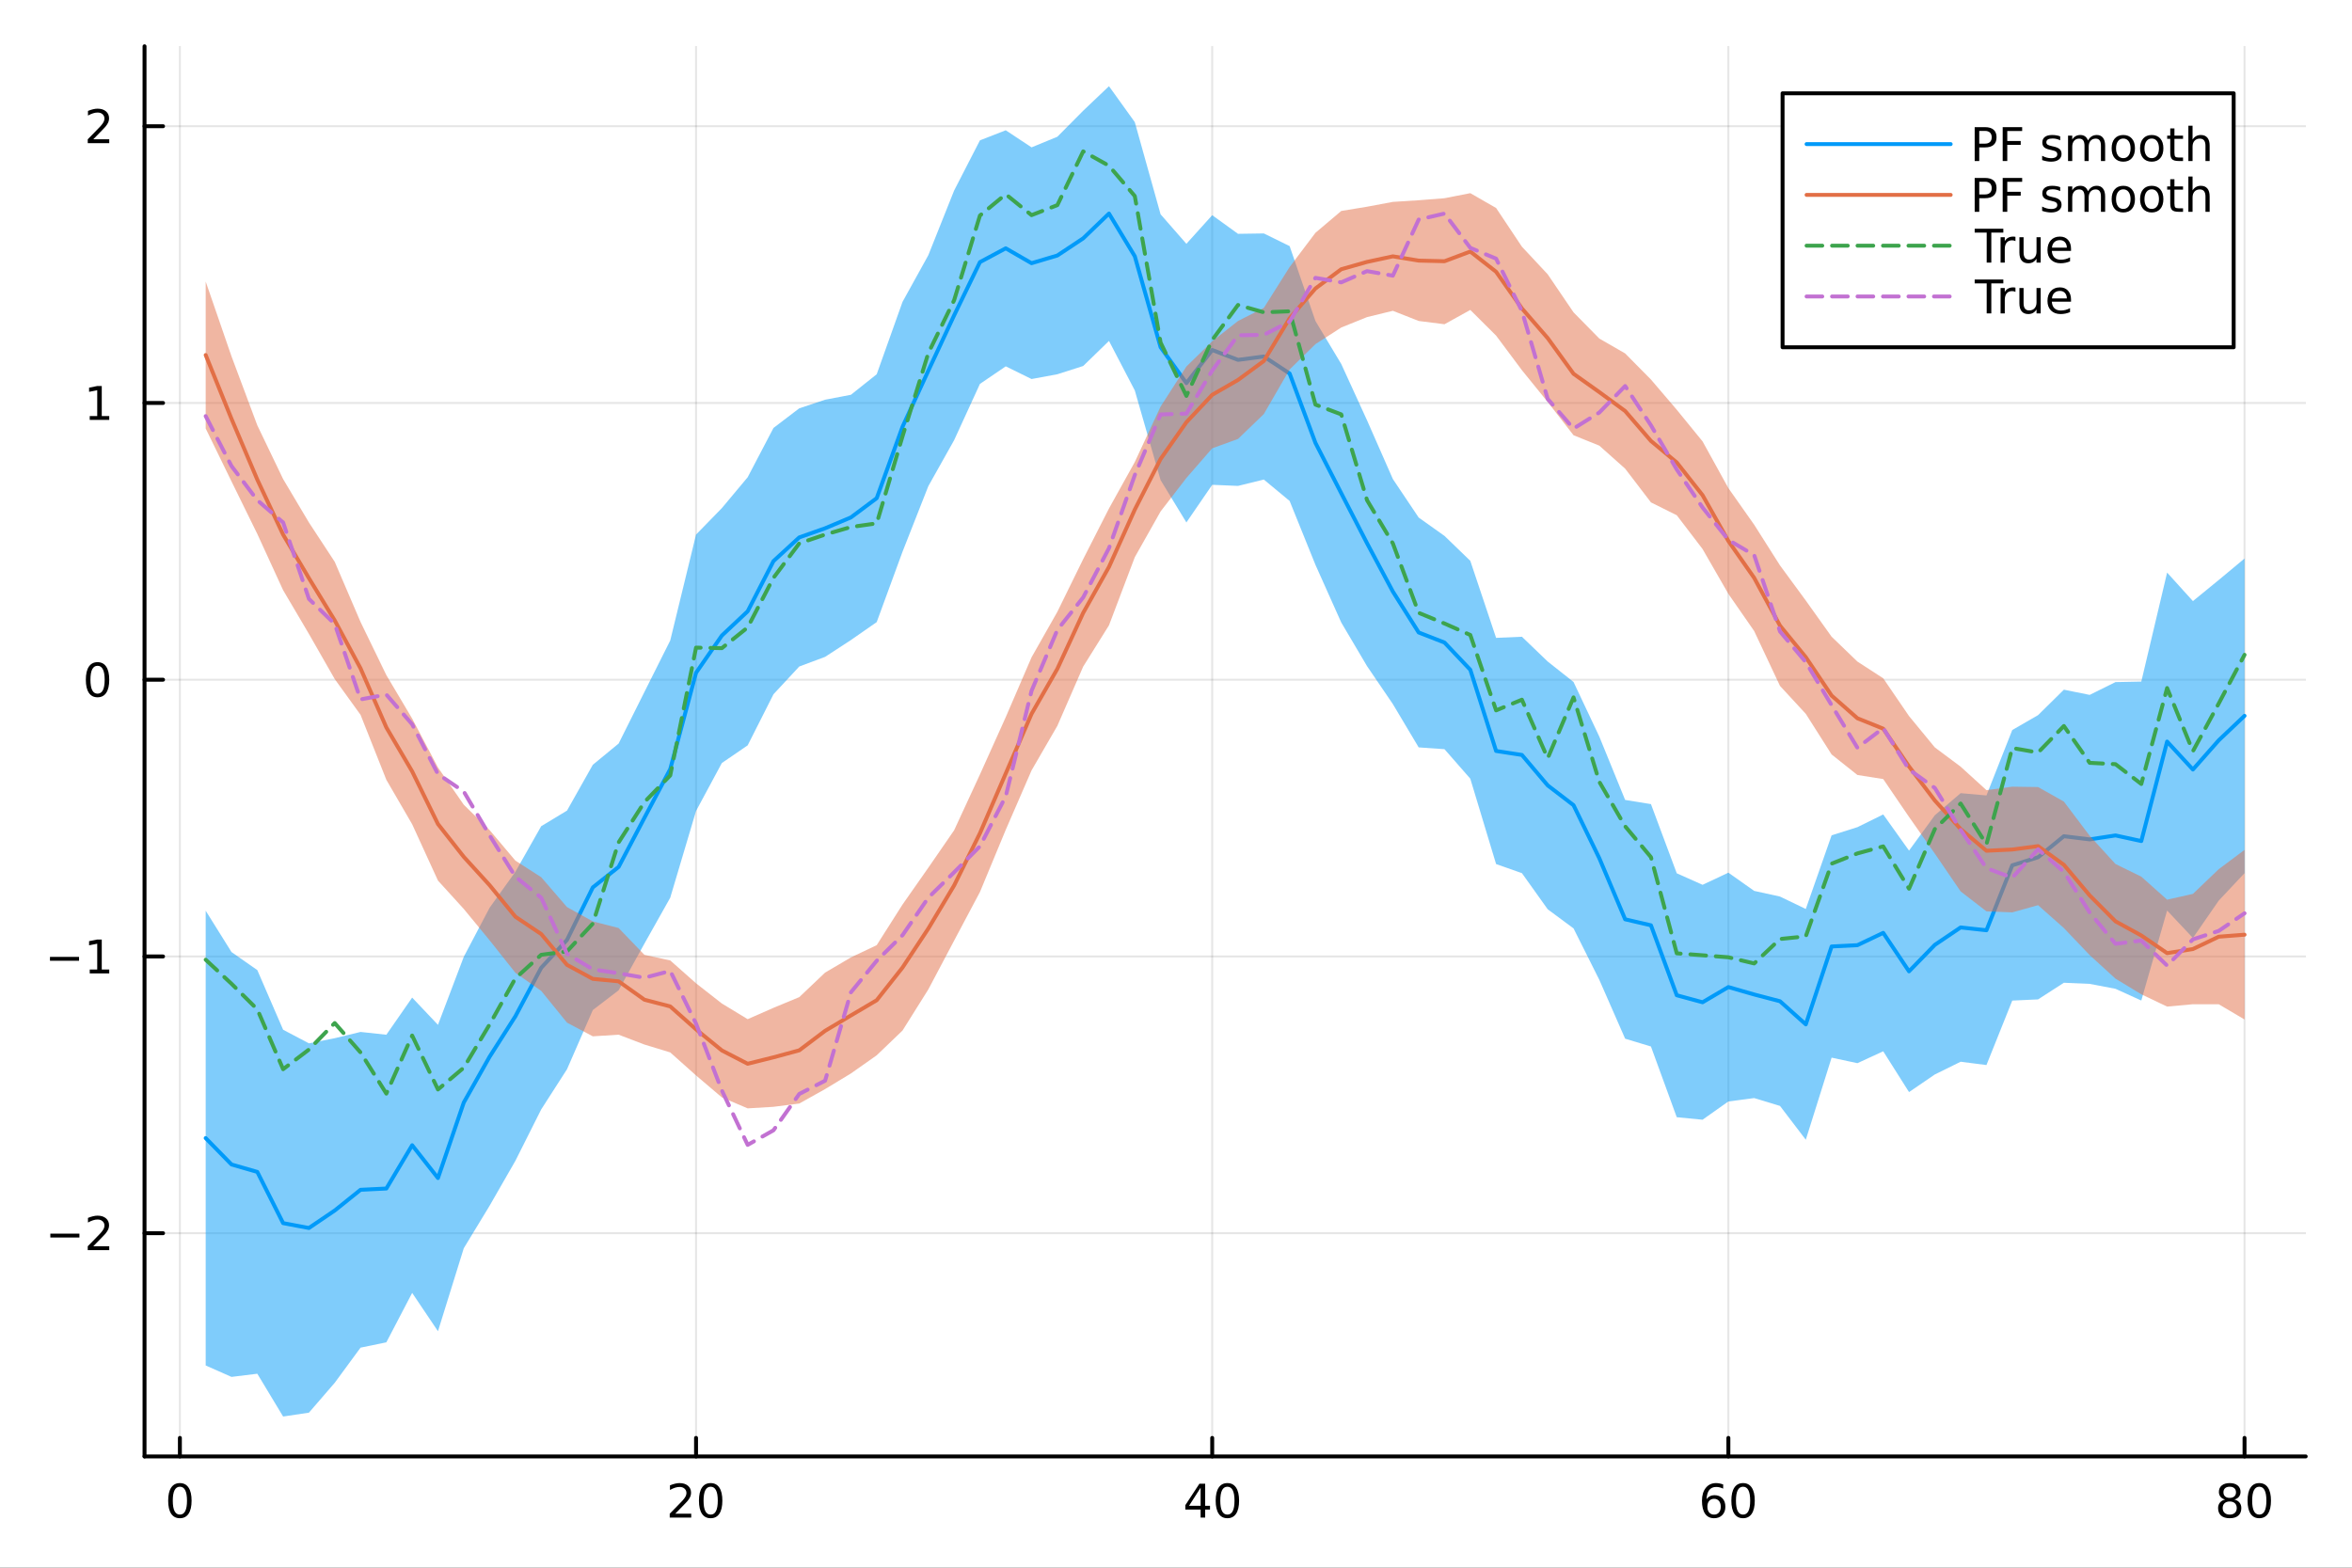 <?xml version="1.0" encoding="utf-8"?>
<svg xmlns="http://www.w3.org/2000/svg" xmlns:xlink="http://www.w3.org/1999/xlink" width="600" height="400" viewBox="0 0 2400 1600">
<rect x="0" y="0" width="2400" height="1600" fill="#333333" stroke="none"/>
<defs>
  <clipPath id="clip990">
    <rect x="0" y="0" width="2400" height="1600"/>
  </clipPath>
</defs>
<path clip-path="url(#clip990)" d="M0 1600 L2400 1600 L2400 0 L0 0  Z" fill="#ffffff" fill-rule="evenodd" fill-opacity="1"/>
<defs>
  <clipPath id="clip991">
    <rect x="480" y="0" width="1681" height="1600"/>
  </clipPath>
</defs>
<path clip-path="url(#clip990)" d="M147.478 1486.45 L2352.76 1486.45 L2352.76 47.244 L147.478 47.244  Z" fill="#ffffff" fill-rule="evenodd" fill-opacity="1"/>
<defs>
  <clipPath id="clip992">
    <rect x="147" y="47" width="2206" height="1440"/>
  </clipPath>
</defs>
<polyline clip-path="url(#clip992)" style="stroke:#000000; stroke-linecap:round; stroke-linejoin:round; stroke-width:2; stroke-opacity:0.1; fill:none" points="183.557,1486.45 183.557,47.244 "/>
<polyline clip-path="url(#clip992)" style="stroke:#000000; stroke-linecap:round; stroke-linejoin:round; stroke-width:2; stroke-opacity:0.1; fill:none" points="710.253,1486.45 710.253,47.244 "/>
<polyline clip-path="url(#clip992)" style="stroke:#000000; stroke-linecap:round; stroke-linejoin:round; stroke-width:2; stroke-opacity:0.1; fill:none" points="1236.95,1486.45 1236.95,47.244 "/>
<polyline clip-path="url(#clip992)" style="stroke:#000000; stroke-linecap:round; stroke-linejoin:round; stroke-width:2; stroke-opacity:0.1; fill:none" points="1763.65,1486.45 1763.65,47.244 "/>
<polyline clip-path="url(#clip992)" style="stroke:#000000; stroke-linecap:round; stroke-linejoin:round; stroke-width:2; stroke-opacity:0.1; fill:none" points="2290.34,1486.45 2290.34,47.244 "/>
<polyline clip-path="url(#clip992)" style="stroke:#000000; stroke-linecap:round; stroke-linejoin:round; stroke-width:2; stroke-opacity:0.1; fill:none" points="147.478,1258.62 2352.76,1258.62 "/>
<polyline clip-path="url(#clip992)" style="stroke:#000000; stroke-linecap:round; stroke-linejoin:round; stroke-width:2; stroke-opacity:0.1; fill:none" points="147.478,976.17 2352.76,976.17 "/>
<polyline clip-path="url(#clip992)" style="stroke:#000000; stroke-linecap:round; stroke-linejoin:round; stroke-width:2; stroke-opacity:0.1; fill:none" points="147.478,693.72 2352.76,693.72 "/>
<polyline clip-path="url(#clip992)" style="stroke:#000000; stroke-linecap:round; stroke-linejoin:round; stroke-width:2; stroke-opacity:0.1; fill:none" points="147.478,411.27 2352.76,411.27 "/>
<polyline clip-path="url(#clip992)" style="stroke:#000000; stroke-linecap:round; stroke-linejoin:round; stroke-width:2; stroke-opacity:0.1; fill:none" points="147.478,128.821 2352.76,128.821 "/>
<polyline clip-path="url(#clip990)" style="stroke:#000000; stroke-linecap:round; stroke-linejoin:round; stroke-width:4; stroke-opacity:1; fill:none" points="147.478,1486.45 2352.76,1486.45 "/>
<polyline clip-path="url(#clip990)" style="stroke:#000000; stroke-linecap:round; stroke-linejoin:round; stroke-width:4; stroke-opacity:1; fill:none" points="183.557,1486.45 183.557,1467.55 "/>
<polyline clip-path="url(#clip990)" style="stroke:#000000; stroke-linecap:round; stroke-linejoin:round; stroke-width:4; stroke-opacity:1; fill:none" points="710.253,1486.45 710.253,1467.55 "/>
<polyline clip-path="url(#clip990)" style="stroke:#000000; stroke-linecap:round; stroke-linejoin:round; stroke-width:4; stroke-opacity:1; fill:none" points="1236.95,1486.45 1236.95,1467.55 "/>
<polyline clip-path="url(#clip990)" style="stroke:#000000; stroke-linecap:round; stroke-linejoin:round; stroke-width:4; stroke-opacity:1; fill:none" points="1763.65,1486.45 1763.65,1467.55 "/>
<polyline clip-path="url(#clip990)" style="stroke:#000000; stroke-linecap:round; stroke-linejoin:round; stroke-width:4; stroke-opacity:1; fill:none" points="2290.34,1486.45 2290.34,1467.55 "/>
<path clip-path="url(#clip990)" d="M183.557 1517.37 Q179.946 1517.37 178.117 1520.93 Q176.311 1524.47 176.311 1531.6 Q176.311 1538.71 178.117 1542.27 Q179.946 1545.82 183.557 1545.82 Q187.191 1545.82 188.996 1542.27 Q190.825 1538.71 190.825 1531.6 Q190.825 1524.47 188.996 1520.93 Q187.191 1517.37 183.557 1517.37 M183.557 1513.66 Q189.367 1513.66 192.422 1518.27 Q195.501 1522.85 195.501 1531.6 Q195.501 1540.33 192.422 1544.94 Q189.367 1549.52 183.557 1549.52 Q177.746 1549.52 174.668 1544.94 Q171.612 1540.33 171.612 1531.6 Q171.612 1522.85 174.668 1518.27 Q177.746 1513.66 183.557 1513.66 Z" fill="#000000" fill-rule="nonzero" fill-opacity="1" /><path clip-path="url(#clip990)" d="M689.026 1544.91 L705.346 1544.91 L705.346 1548.85 L683.401 1548.85 L683.401 1544.91 Q686.063 1542.16 690.647 1537.53 Q695.253 1532.88 696.434 1531.53 Q698.679 1529.01 699.559 1527.27 Q700.461 1525.51 700.461 1523.82 Q700.461 1521.07 698.517 1519.33 Q696.596 1517.6 693.494 1517.6 Q691.295 1517.6 688.841 1518.36 Q686.411 1519.13 683.633 1520.68 L683.633 1515.95 Q686.457 1514.82 688.911 1514.24 Q691.364 1513.66 693.401 1513.66 Q698.772 1513.66 701.966 1516.35 Q705.16 1519.03 705.16 1523.52 Q705.16 1525.65 704.35 1527.57 Q703.563 1529.47 701.457 1532.07 Q700.878 1532.74 697.776 1535.95 Q694.674 1539.15 689.026 1544.91 Z" fill="#000000" fill-rule="nonzero" fill-opacity="1" /><path clip-path="url(#clip990)" d="M725.16 1517.37 Q721.549 1517.37 719.721 1520.93 Q717.915 1524.47 717.915 1531.6 Q717.915 1538.71 719.721 1542.27 Q721.549 1545.82 725.16 1545.82 Q728.795 1545.82 730.6 1542.27 Q732.429 1538.71 732.429 1531.6 Q732.429 1524.47 730.6 1520.93 Q728.795 1517.37 725.16 1517.37 M725.16 1513.66 Q730.971 1513.66 734.026 1518.27 Q737.105 1522.85 737.105 1531.6 Q737.105 1540.33 734.026 1544.94 Q730.971 1549.52 725.16 1549.52 Q719.35 1549.52 716.272 1544.94 Q713.216 1540.33 713.216 1531.6 Q713.216 1522.85 716.272 1518.27 Q719.35 1513.66 725.16 1513.66 Z" fill="#000000" fill-rule="nonzero" fill-opacity="1" /><path clip-path="url(#clip990)" d="M1225.12 1518.36 L1213.32 1536.81 L1225.12 1536.81 L1225.12 1518.36 M1223.89 1514.29 L1229.77 1514.29 L1229.77 1536.81 L1234.7 1536.81 L1234.7 1540.7 L1229.77 1540.7 L1229.77 1548.85 L1225.12 1548.85 L1225.12 1540.7 L1209.52 1540.7 L1209.52 1536.19 L1223.89 1514.29 Z" fill="#000000" fill-rule="nonzero" fill-opacity="1" /><path clip-path="url(#clip990)" d="M1252.44 1517.37 Q1248.82 1517.37 1247 1520.93 Q1245.19 1524.47 1245.19 1531.6 Q1245.19 1538.71 1247 1542.27 Q1248.82 1545.82 1252.44 1545.82 Q1256.07 1545.82 1257.88 1542.27 Q1259.7 1538.71 1259.7 1531.6 Q1259.7 1524.47 1257.88 1520.93 Q1256.07 1517.37 1252.44 1517.37 M1252.44 1513.66 Q1258.25 1513.66 1261.3 1518.27 Q1264.38 1522.85 1264.38 1531.6 Q1264.38 1540.33 1261.3 1544.94 Q1258.25 1549.52 1252.44 1549.52 Q1246.63 1549.52 1243.55 1544.94 Q1240.49 1540.33 1240.49 1531.6 Q1240.49 1522.85 1243.55 1518.27 Q1246.63 1513.66 1252.44 1513.66 Z" fill="#000000" fill-rule="nonzero" fill-opacity="1" /><path clip-path="url(#clip990)" d="M1749.05 1529.7 Q1745.9 1529.7 1744.05 1531.86 Q1742.22 1534.01 1742.22 1537.76 Q1742.22 1541.49 1744.05 1543.66 Q1745.9 1545.82 1749.05 1545.82 Q1752.2 1545.82 1754.03 1543.66 Q1755.88 1541.49 1755.88 1537.76 Q1755.88 1534.01 1754.03 1531.86 Q1752.2 1529.7 1749.05 1529.7 M1758.33 1515.05 L1758.33 1519.31 Q1756.57 1518.48 1754.77 1518.04 Q1752.99 1517.6 1751.23 1517.6 Q1746.6 1517.6 1744.14 1520.72 Q1741.71 1523.85 1741.37 1530.17 Q1742.73 1528.15 1744.79 1527.09 Q1746.85 1526 1749.33 1526 Q1754.54 1526 1757.55 1529.17 Q1760.58 1532.32 1760.58 1537.76 Q1760.58 1543.08 1757.43 1546.3 Q1754.28 1549.52 1749.05 1549.52 Q1743.06 1549.52 1739.88 1544.94 Q1736.71 1540.33 1736.71 1531.6 Q1736.71 1523.41 1740.6 1518.55 Q1744.49 1513.66 1751.04 1513.66 Q1752.8 1513.66 1754.58 1514.01 Q1756.39 1514.36 1758.33 1515.05 Z" fill="#000000" fill-rule="nonzero" fill-opacity="1" /><path clip-path="url(#clip990)" d="M1778.63 1517.37 Q1775.02 1517.37 1773.19 1520.93 Q1771.39 1524.47 1771.39 1531.6 Q1771.39 1538.71 1773.19 1542.27 Q1775.02 1545.82 1778.63 1545.82 Q1782.27 1545.82 1784.07 1542.27 Q1785.9 1538.71 1785.9 1531.6 Q1785.9 1524.47 1784.07 1520.93 Q1782.27 1517.37 1778.63 1517.37 M1778.63 1513.66 Q1784.44 1513.66 1787.5 1518.27 Q1790.58 1522.85 1790.58 1531.6 Q1790.58 1540.33 1787.5 1544.94 Q1784.44 1549.52 1778.63 1549.52 Q1772.82 1549.52 1769.75 1544.94 Q1766.69 1540.33 1766.69 1531.6 Q1766.69 1522.85 1769.75 1518.27 Q1772.82 1513.66 1778.63 1513.66 Z" fill="#000000" fill-rule="nonzero" fill-opacity="1" /><path clip-path="url(#clip990)" d="M2275.22 1532.44 Q2271.88 1532.44 2269.96 1534.22 Q2268.06 1536 2268.06 1539.13 Q2268.06 1542.25 2269.96 1544.03 Q2271.88 1545.82 2275.22 1545.82 Q2278.55 1545.82 2280.47 1544.03 Q2282.39 1542.23 2282.39 1539.13 Q2282.39 1536 2280.47 1534.22 Q2278.57 1532.44 2275.22 1532.44 M2270.54 1530.45 Q2267.53 1529.7 2265.84 1527.64 Q2264.17 1525.58 2264.17 1522.62 Q2264.17 1518.48 2267.11 1516.07 Q2270.08 1513.66 2275.22 1513.66 Q2280.38 1513.66 2283.32 1516.07 Q2286.26 1518.48 2286.26 1522.62 Q2286.26 1525.58 2284.57 1527.64 Q2282.9 1529.7 2279.91 1530.45 Q2283.29 1531.23 2285.17 1533.52 Q2287.07 1535.82 2287.07 1539.13 Q2287.07 1544.15 2283.99 1546.83 Q2280.93 1549.52 2275.22 1549.52 Q2269.5 1549.52 2266.42 1546.83 Q2263.36 1544.15 2263.36 1539.13 Q2263.36 1535.82 2265.26 1533.52 Q2267.16 1531.23 2270.54 1530.45 M2268.83 1523.06 Q2268.83 1525.75 2270.49 1527.25 Q2272.18 1528.76 2275.22 1528.76 Q2278.22 1528.76 2279.91 1527.25 Q2281.63 1525.75 2281.63 1523.06 Q2281.63 1520.38 2279.91 1518.87 Q2278.22 1517.37 2275.22 1517.37 Q2272.18 1517.37 2270.49 1518.87 Q2268.83 1520.38 2268.83 1523.06 Z" fill="#000000" fill-rule="nonzero" fill-opacity="1" /><path clip-path="url(#clip990)" d="M2305.38 1517.37 Q2301.77 1517.37 2299.94 1520.93 Q2298.13 1524.47 2298.13 1531.6 Q2298.13 1538.71 2299.94 1542.27 Q2301.77 1545.82 2305.38 1545.82 Q2309.01 1545.82 2310.82 1542.27 Q2312.65 1538.71 2312.65 1531.6 Q2312.65 1524.47 2310.82 1520.93 Q2309.01 1517.37 2305.38 1517.37 M2305.38 1513.66 Q2311.19 1513.66 2314.24 1518.27 Q2317.32 1522.85 2317.32 1531.6 Q2317.32 1540.33 2314.24 1544.94 Q2311.19 1549.52 2305.38 1549.52 Q2299.57 1549.52 2296.49 1544.94 Q2293.43 1540.33 2293.43 1531.6 Q2293.43 1522.85 2296.49 1518.27 Q2299.57 1513.66 2305.38 1513.66 Z" fill="#000000" fill-rule="nonzero" fill-opacity="1" /><polyline clip-path="url(#clip990)" style="stroke:#000000; stroke-linecap:round; stroke-linejoin:round; stroke-width:4; stroke-opacity:1; fill:none" points="147.478,1486.45 147.478,47.244 "/>
<polyline clip-path="url(#clip990)" style="stroke:#000000; stroke-linecap:round; stroke-linejoin:round; stroke-width:4; stroke-opacity:1; fill:none" points="147.478,1258.62 166.376,1258.62 "/>
<polyline clip-path="url(#clip990)" style="stroke:#000000; stroke-linecap:round; stroke-linejoin:round; stroke-width:4; stroke-opacity:1; fill:none" points="147.478,976.17 166.376,976.17 "/>
<polyline clip-path="url(#clip990)" style="stroke:#000000; stroke-linecap:round; stroke-linejoin:round; stroke-width:4; stroke-opacity:1; fill:none" points="147.478,693.72 166.376,693.72 "/>
<polyline clip-path="url(#clip990)" style="stroke:#000000; stroke-linecap:round; stroke-linejoin:round; stroke-width:4; stroke-opacity:1; fill:none" points="147.478,411.27 166.376,411.27 "/>
<polyline clip-path="url(#clip990)" style="stroke:#000000; stroke-linecap:round; stroke-linejoin:round; stroke-width:4; stroke-opacity:1; fill:none" points="147.478,128.821 166.376,128.821 "/>
<path clip-path="url(#clip990)" d="M51.362 1259.07 L81.038 1259.07 L81.038 1263.01 L51.362 1263.01 L51.362 1259.07 Z" fill="#000000" fill-rule="nonzero" fill-opacity="1" /><path clip-path="url(#clip990)" d="M95.159 1271.96 L111.478 1271.96 L111.478 1275.9 L89.534 1275.9 L89.534 1271.96 Q92.196 1269.21 96.779 1264.58 Q101.385 1259.93 102.566 1258.58 Q104.811 1256.06 105.691 1254.33 Q106.594 1252.57 106.594 1250.88 Q106.594 1248.12 104.649 1246.39 Q102.728 1244.65 99.626 1244.65 Q97.427 1244.65 94.973 1245.41 Q92.543 1246.18 89.765 1247.73 L89.765 1243.01 Q92.589 1241.87 95.043 1241.29 Q97.496 1240.71 99.534 1240.71 Q104.904 1240.71 108.098 1243.4 Q111.293 1246.08 111.293 1250.58 Q111.293 1252.7 110.483 1254.63 Q109.696 1256.52 107.589 1259.12 Q107.01 1259.79 103.909 1263.01 Q100.807 1266.2 95.159 1271.96 Z" fill="#000000" fill-rule="nonzero" fill-opacity="1" /><path clip-path="url(#clip990)" d="M50.992 976.621 L80.668 976.621 L80.668 980.556 L50.992 980.556 L50.992 976.621 Z" fill="#000000" fill-rule="nonzero" fill-opacity="1" /><path clip-path="url(#clip990)" d="M91.571 989.514 L99.21 989.514 L99.21 963.149 L90.899 964.816 L90.899 960.556 L99.163 958.89 L103.839 958.89 L103.839 989.514 L111.478 989.514 L111.478 993.45 L91.571 993.45 L91.571 989.514 Z" fill="#000000" fill-rule="nonzero" fill-opacity="1" /><path clip-path="url(#clip990)" d="M99.534 679.519 Q95.922 679.519 94.094 683.084 Q92.288 686.625 92.288 693.755 Q92.288 700.861 94.094 704.426 Q95.922 707.968 99.534 707.968 Q103.168 707.968 104.973 704.426 Q106.802 700.861 106.802 693.755 Q106.802 686.625 104.973 683.084 Q103.168 679.519 99.534 679.519 M99.534 675.815 Q105.344 675.815 108.399 680.422 Q111.478 685.005 111.478 693.755 Q111.478 702.482 108.399 707.088 Q105.344 711.671 99.534 711.671 Q93.723 711.671 90.645 707.088 Q87.589 702.482 87.589 693.755 Q87.589 685.005 90.645 680.422 Q93.723 675.815 99.534 675.815 Z" fill="#000000" fill-rule="nonzero" fill-opacity="1" /><path clip-path="url(#clip990)" d="M91.571 424.615 L99.21 424.615 L99.21 398.25 L90.899 399.916 L90.899 395.657 L99.163 393.99 L103.839 393.99 L103.839 424.615 L111.478 424.615 L111.478 428.55 L91.571 428.55 L91.571 424.615 Z" fill="#000000" fill-rule="nonzero" fill-opacity="1" /><path clip-path="url(#clip990)" d="M95.159 142.166 L111.478 142.166 L111.478 146.101 L89.534 146.101 L89.534 142.166 Q92.196 139.411 96.779 134.782 Q101.385 130.129 102.566 128.786 Q104.811 126.263 105.691 124.527 Q106.594 122.768 106.594 121.078 Q106.594 118.323 104.649 116.587 Q102.728 114.851 99.626 114.851 Q97.427 114.851 94.973 115.615 Q92.543 116.379 89.765 117.93 L89.765 113.208 Q92.589 112.073 95.043 111.495 Q97.496 110.916 99.534 110.916 Q104.904 110.916 108.098 113.601 Q111.293 116.286 111.293 120.777 Q111.293 122.907 110.483 124.828 Q109.696 126.726 107.589 129.319 Q107.01 129.99 103.909 133.207 Q100.807 136.402 95.159 142.166 Z" fill="#000000" fill-rule="nonzero" fill-opacity="1" /><path clip-path="url(#clip992)" d="M209.891 1393.62 L236.226 1405.28 L262.561 1402.04 L288.896 1445.72 L315.231 1441.78 L341.566 1411.29 L367.9 1375.42 L394.235 1369.99 L420.57 1319.53 L446.905 1358.67 L473.24 1273.96 L499.574 1230.61 L525.909 1184.73 L552.244 1132.3 L578.579 1091.28 L604.914 1030.87 L631.249 1010.72 L657.583 963.048 L683.918 916.202 L710.253 827.677 L736.588 778.743 L762.923 760.721 L789.258 708.589 L815.592 680.233 L841.927 670.411 L868.262 653.245 L894.597 634.919 L920.932 563.097 L947.266 496.191 L973.601 449.238 L999.936 391.82 L1026.27 373.895 L1052.61 386.837 L1078.94 381.957 L1105.28 373.54 L1131.61 347.944 L1157.95 398.47 L1184.28 490.011 L1210.61 533.214 L1236.95 494.808 L1263.28 495.913 L1289.62 489.429 L1315.95 511.274 L1342.29 576.458 L1368.62 635.305 L1394.96 679.903 L1421.29 718.603 L1447.63 762.791 L1473.96 764.616 L1500.3 794.724 L1526.63 881.883 L1552.97 891.14 L1579.3 928.019 L1605.64 947.536 L1631.97 1000.06 L1658.31 1060.1 L1684.64 1068.06 L1710.98 1140.24 L1737.31 1142.79 L1763.65 1124.15 L1789.98 1120.71 L1816.32 1128.72 L1842.65 1163.24 L1868.99 1079.44 L1895.32 1085.09 L1921.65 1072.95 L1947.99 1114.6 L1974.32 1096.61 L2000.66 1083.62 L2026.99 1087.01 L2053.33 1021.2 L2079.66 1019.99 L2106 1003.01 L2132.33 1004.16 L2158.67 1009.18 L2185 1021.16 L2211.34 929.31 L2237.67 957.289 L2264.01 919.195 L2290.34 891.142 L2290.34 570.027 L2264.01 591.95 L2237.67 613.473 L2211.34 584.398 L2185 695.632 L2158.67 696.144 L2132.33 709.218 L2106 703.904 L2079.66 729.873 L2053.33 745.073 L2026.99 811.849 L2000.66 809.503 L1974.32 832.063 L1947.99 868.137 L1921.65 831.232 L1895.32 844.22 L1868.99 852.53 L1842.65 927.722 L1816.32 915.037 L1789.98 909.255 L1763.65 890.66 L1737.31 903.046 L1710.98 891.3 L1684.64 820.682 L1658.31 816.419 L1631.97 751.83 L1605.64 696.023 L1579.3 675.17 L1552.97 649.863 L1526.63 651.01 L1500.3 572.39 L1473.96 546.941 L1447.63 528.218 L1421.29 488.93 L1394.96 429.038 L1368.62 371.485 L1342.29 327.602 L1315.95 251.185 L1289.62 238.244 L1263.28 238.641 L1236.95 219.616 L1210.61 248.837 L1184.28 218.742 L1157.95 124.643 L1131.61 87.976 L1105.28 113.013 L1078.94 139.56 L1052.61 150.399 L1026.27 132.959 L999.936 143.235 L973.601 194.455 L947.266 260.468 L920.932 308.107 L894.597 381.962 L868.262 402.921 L841.927 407.954 L815.592 416.714 L789.258 436.783 L762.923 487.09 L736.588 518.584 L710.253 545.605 L683.918 653.698 L657.583 706.22 L631.249 758.874 L604.914 780.55 L578.579 827.314 L552.244 843.226 L525.909 889.746 L499.574 926.492 L473.24 976.558 L446.905 1045.97 L420.57 1018.15 L394.235 1056.07 L367.9 1053.21 L341.566 1059.61 L315.231 1064.85 L288.896 1050.96 L262.561 990.092 L236.226 971.68 L209.891 929.495  Z" fill="#009af9" fill-rule="evenodd" fill-opacity="0.5"/>
<polyline clip-path="url(#clip992)" style="stroke:#009af9; stroke-linecap:round; stroke-linejoin:round; stroke-width:4; stroke-opacity:1; fill:none" points="209.891,1161.56 236.226,1188.48 262.561,1196.07 288.896,1248.34 315.231,1253.31 341.566,1235.45 367.9,1214.32 394.235,1213.03 420.57,1168.84 446.905,1202.32 473.24,1125.26 499.574,1078.55 525.909,1037.24 552.244,987.763 578.579,959.296 604.914,905.712 631.249,884.795 657.583,834.634 683.918,784.95 710.253,686.641 736.588,648.664 762.923,623.906 789.258,572.686 815.592,548.474 841.927,539.182 868.262,528.083 894.597,508.44 920.932,435.602 947.266,378.329 973.601,321.846 999.936,267.528 1026.27,253.427 1052.61,268.618 1078.94,260.758 1105.28,243.277 1131.61,217.96 1157.95,261.556 1184.28,354.377 1210.61,391.026 1236.95,357.212 1263.28,367.277 1289.62,363.837 1315.95,381.23 1342.29,452.03 1368.62,503.395 1394.96,554.47 1421.29,603.767 1447.63,645.505 1473.96,655.778 1500.3,683.557 1526.63,766.446 1552.97,770.501 1579.3,801.594 1605.64,821.78 1631.97,875.946 1658.31,938.262 1684.64,944.371 1710.98,1015.77 1737.31,1022.92 1763.65,1007.41 1789.98,1014.98 1816.32,1021.88 1842.65,1045.48 1868.99,965.986 1895.32,964.657 1921.65,952.091 1947.99,991.367 1974.32,964.337 2000.66,946.562 2026.99,949.428 2053.33,883.138 2079.66,874.932 2106,853.456 2132.33,856.69 2158.67,852.661 2185,858.395 2211.34,756.854 2237.67,785.381 2264.01,755.573 2290.34,730.585 "/>
<path clip-path="url(#clip992)" d="M209.891 437.327 L236.226 491.338 L262.561 544.954 L288.896 602.346 L315.231 647.001 L341.566 693.066 L367.9 729.545 L394.235 795.877 L420.57 841.225 L446.905 898.741 L473.24 927.681 L499.574 959.656 L525.909 992.84 L552.244 1011.3 L578.579 1043.73 L604.914 1057.68 L631.249 1056.02 L657.583 1066.08 L683.918 1074.11 L710.253 1097.61 L736.588 1120 L762.923 1131.21 L789.258 1129.63 L815.592 1126.26 L841.927 1111.54 L868.262 1095.6 L894.597 1077.04 L920.932 1051.78 L947.266 1009.82 L973.601 959.998 L999.936 910.402 L1026.27 846.925 L1052.61 786.272 L1078.94 740.785 L1105.28 680.353 L1131.61 638.193 L1157.95 568.699 L1184.28 521.983 L1210.61 487.831 L1236.95 457.554 L1263.28 447.983 L1289.62 422.587 L1315.95 377.083 L1342.29 351.229 L1368.62 334.256 L1394.96 323.631 L1421.29 317.208 L1447.63 327.586 L1473.96 330.922 L1500.3 316.323 L1526.63 342.52 L1552.97 377.809 L1579.3 410.289 L1605.64 444.202 L1631.97 454.846 L1658.31 478.31 L1684.64 512.739 L1710.98 525.851 L1737.31 560.351 L1763.65 606.111 L1789.98 644.052 L1816.32 700.054 L1842.65 728.55 L1868.99 770.01 L1895.32 790.965 L1921.65 795.124 L1947.99 833.77 L1974.32 871.221 L2000.66 909.797 L2026.99 930.125 L2053.33 931.189 L2079.66 923.833 L2106 947.198 L2132.33 974.79 L2158.67 998.83 L2185 1014.77 L2211.34 1027.35 L2237.67 1024.93 L2264.01 1024.94 L2290.34 1040.52 L2290.34 867.401 L2264.01 887.085 L2237.67 912.304 L2211.34 918.221 L2185 894.733 L2158.67 881.817 L2132.33 852.994 L2106 818.1 L2079.66 803.271 L2053.33 802.889 L2026.99 806.438 L2000.66 782.472 L1974.32 762.82 L1947.99 730.826 L1921.65 692.265 L1895.32 675.205 L1868.99 649.843 L1842.65 612.922 L1816.32 577.057 L1789.98 535.541 L1763.65 498.187 L1737.31 450.487 L1710.98 418.191 L1684.64 387.346 L1658.31 360.711 L1631.97 345.545 L1605.64 318.771 L1579.3 279.978 L1552.97 251.77 L1526.63 212.268 L1500.3 197.139 L1473.96 202.311 L1447.63 204.371 L1421.29 206.047 L1394.96 210.975 L1368.62 215.312 L1342.29 237.599 L1315.95 272.54 L1289.62 314.263 L1263.28 327.589 L1236.95 348.356 L1210.61 374.064 L1184.28 414.959 L1157.95 471.547 L1131.61 518.987 L1105.28 570.682 L1078.94 624.391 L1052.61 670.854 L1026.27 731.93 L999.936 790.435 L973.601 847.383 L947.266 885.6 L920.932 923.189 L894.597 964.635 L868.262 977.158 L841.927 992.651 L815.592 1017.67 L789.258 1028.61 L762.923 1040.17 L736.588 1024.19 L710.253 1003.57 L683.918 980.226 L657.583 974.548 L631.249 947.147 L604.914 940.411 L578.579 925.782 L552.244 895.28 L525.909 878.363 L499.574 847.182 L473.24 821.316 L446.905 783.328 L420.57 733.374 L394.235 689.039 L367.9 634.788 L341.566 573.405 L315.231 533.241 L288.896 488.934 L262.561 434.069 L236.226 363.694 L209.891 287.346  Z" fill="#e26f46" fill-rule="evenodd" fill-opacity="0.5"/>
<polyline clip-path="url(#clip992)" style="stroke:#e26f46; stroke-linecap:round; stroke-linejoin:round; stroke-width:4; stroke-opacity:1; fill:none" points="209.891,362.337 236.226,427.516 262.561,489.512 288.896,545.64 315.231,590.121 341.566,633.236 367.9,682.167 394.235,742.458 420.57,787.3 446.905,841.035 473.24,874.498 499.574,903.419 525.909,935.601 552.244,953.292 578.579,984.754 604.914,999.045 631.249,1001.58 657.583,1020.31 683.918,1027.17 710.253,1050.59 736.588,1072.09 762.923,1085.69 789.258,1079.12 815.592,1071.97 841.927,1052.09 868.262,1036.38 894.597,1020.84 920.932,987.486 947.266,947.711 973.601,903.69 999.936,850.418 1026.27,789.427 1052.61,728.563 1078.94,682.588 1105.28,625.518 1131.61,578.59 1157.95,520.123 1184.28,468.471 1210.61,430.948 1236.95,402.955 1263.28,387.786 1289.62,368.425 1315.95,324.812 1342.29,294.414 1368.62,274.784 1394.96,267.303 1421.29,261.628 1447.63,265.979 1473.96,266.616 1500.3,256.731 1526.63,277.394 1552.97,314.789 1579.3,345.133 1605.64,381.486 1631.97,400.196 1658.31,419.51 1684.64,450.043 1710.98,472.021 1737.31,505.419 1763.65,552.149 1789.98,589.796 1816.32,638.555 1842.65,670.736 1868.99,709.926 1895.32,733.085 1921.65,743.694 1947.99,782.298 1974.32,817.02 2000.66,846.134 2026.99,868.282 2053.33,867.039 2079.66,863.552 2106,882.649 2132.33,913.892 2158.67,940.323 2185,954.752 2211.34,972.783 2237.67,968.616 2264.01,956.013 2290.34,953.958 "/>
<polyline clip-path="url(#clip992)" style="stroke:#3da44d; stroke-linecap:round; stroke-linejoin:round; stroke-width:4; stroke-opacity:1; fill:none" stroke-dasharray="16, 10" points="209.891,979.495 236.226,1004.04 262.561,1030.14 288.896,1091.25 315.231,1071.19 341.566,1044.14 367.9,1074.12 394.235,1116.15 420.57,1056.88 446.905,1111.94 473.24,1089.69 499.574,1045.65 525.909,998.515 552.244,974.497 578.579,970.977 604.914,942.661 631.249,859.727 657.583,818.615 683.918,791.422 710.253,660.967 736.588,661.525 762.923,640.357 789.258,589.723 815.592,554.563 841.927,545.587 868.262,537.893 894.597,534.15 920.932,445.37 947.266,360.404 973.601,306.392 999.936,219.979 1026.27,198.256 1052.61,219.574 1078.94,209.361 1105.28,154.496 1131.61,169.162 1157.95,200.096 1184.28,349.631 1210.61,404.068 1236.95,347.008 1263.28,311.25 1289.62,318.752 1315.95,317.714 1342.29,412.954 1368.62,422.918 1394.96,510.547 1421.29,554.614 1447.63,625.455 1473.96,636.342 1500.3,648.051 1526.63,725.025 1552.97,714.113 1579.3,773.863 1605.64,711.764 1631.97,797.983 1658.31,843.334 1684.64,874.811 1710.98,972.977 1737.31,974.973 1763.65,977.018 1789.98,983.306 1816.32,958.365 1842.65,955.655 1868.99,881.472 1895.32,871.011 1921.65,863.824 1947.99,907.006 1974.32,846.182 2000.66,820.11 2026.99,861.756 2053.33,763.418 2079.66,768.065 2106,740.962 2132.33,778.561 2158.67,779.93 2185,800.132 2211.34,702.227 2237.67,766.703 2264.01,717.993 2290.34,668.312 "/>
<polyline clip-path="url(#clip992)" style="stroke:#c271d2; stroke-linecap:round; stroke-linejoin:round; stroke-width:4; stroke-opacity:1; fill:none" stroke-dasharray="16, 10" points="209.891,424.695 236.226,475.675 262.561,510.502 288.896,533.254 315.231,611.222 341.566,636.847 367.9,713.842 394.235,708.896 420.57,739.214 446.905,790.028 473.24,807.889 499.574,852.534 525.909,894.685 552.244,916.222 578.579,973.495 604.914,989.333 631.249,993.313 657.583,997.916 683.918,990.944 710.253,1044.72 736.588,1112.9 762.923,1168.48 789.258,1153.59 815.592,1116.5 841.927,1102.99 868.262,1012.78 894.597,980.568 920.932,954.484 947.266,916.174 973.601,890.282 999.936,863.687 1026.27,812.757 1052.61,705.061 1078.94,642.89 1105.28,609.74 1131.61,559.457 1157.95,484.869 1184.28,423 1210.61,422.12 1236.95,378.231 1263.28,342.207 1289.62,341.785 1315.95,328.291 1342.29,283.564 1368.62,288.187 1394.96,276.709 1421.29,281.356 1447.63,224.097 1473.96,217.967 1500.3,252.962 1526.63,263.977 1552.97,317.453 1579.3,407.161 1605.64,437.423 1631.97,421.02 1658.31,394.003 1684.64,434.093 1710.98,479.155 1737.31,517.963 1763.65,551.049 1789.98,566.568 1816.32,644.483 1842.65,675.773 1868.99,719.72 1895.32,763.156 1921.65,743.076 1947.99,785.393 1974.32,804.209 2000.66,846.961 2026.99,886.02 2053.33,895.829 2079.66,866.788 2106,889.818 2132.33,931.303 2158.67,963.266 2185,959.962 2211.34,985.504 2237.67,958.743 2264.01,950.097 2290.34,932.124 "/>
<path clip-path="url(#clip990)" d="M1818.95 354.418 L2279.25 354.418 L2279.25 95.218 L1818.95 95.218  Z" fill="#ffffff" fill-rule="evenodd" fill-opacity="1"/>
<polyline clip-path="url(#clip990)" style="stroke:#000000; stroke-linecap:round; stroke-linejoin:round; stroke-width:4; stroke-opacity:1; fill:none" points="1818.95,354.418 2279.25,354.418 2279.25,95.218 1818.95,95.218 1818.95,354.418 "/>
<polyline clip-path="url(#clip990)" style="stroke:#009af9; stroke-linecap:round; stroke-linejoin:round; stroke-width:4; stroke-opacity:1; fill:none" points="1843.45,147.058 1990.47,147.058 "/>
<path clip-path="url(#clip990)" d="M2019.65 133.62 L2019.65 146.606 L2025.53 146.606 Q2028.8 146.606 2030.58 144.916 Q2032.36 143.227 2032.36 140.102 Q2032.36 137 2030.58 135.31 Q2028.8 133.62 2025.53 133.62 L2019.65 133.62 M2014.98 129.778 L2025.53 129.778 Q2031.34 129.778 2034.3 132.416 Q2037.29 135.032 2037.29 140.102 Q2037.29 145.217 2034.3 147.833 Q2031.34 150.449 2025.53 150.449 L2019.65 150.449 L2019.65 164.338 L2014.98 164.338 L2014.98 129.778 Z" fill="#000000" fill-rule="nonzero" fill-opacity="1" /><path clip-path="url(#clip990)" d="M2043.56 129.778 L2063.43 129.778 L2063.43 133.713 L2048.24 133.713 L2048.24 143.898 L2061.94 143.898 L2061.94 147.833 L2048.24 147.833 L2048.24 164.338 L2043.56 164.338 L2043.56 129.778 Z" fill="#000000" fill-rule="nonzero" fill-opacity="1" /><path clip-path="url(#clip990)" d="M2102.24 139.176 L2102.24 143.203 Q2100.44 142.277 2098.49 141.815 Q2096.55 141.352 2094.47 141.352 Q2091.3 141.352 2089.7 142.324 Q2088.12 143.296 2088.12 145.24 Q2088.12 146.722 2089.26 147.578 Q2090.39 148.412 2093.82 149.176 L2095.28 149.5 Q2099.81 150.472 2101.71 152.254 Q2103.63 154.014 2103.63 157.185 Q2103.63 160.796 2100.76 162.902 Q2097.92 165.009 2092.92 165.009 Q2090.83 165.009 2088.56 164.592 Q2086.32 164.199 2083.82 163.388 L2083.82 158.99 Q2086.18 160.217 2088.47 160.842 Q2090.76 161.444 2093.01 161.444 Q2096.02 161.444 2097.64 160.426 Q2099.26 159.384 2099.26 157.509 Q2099.26 155.773 2098.08 154.847 Q2096.92 153.921 2092.96 153.064 L2091.48 152.717 Q2087.52 151.884 2085.76 150.171 Q2084 148.435 2084 145.426 Q2084 141.768 2086.6 139.778 Q2089.19 137.787 2093.96 137.787 Q2096.32 137.787 2098.4 138.134 Q2100.49 138.481 2102.24 139.176 Z" fill="#000000" fill-rule="nonzero" fill-opacity="1" /><path clip-path="url(#clip990)" d="M2130.6 143.389 Q2132.2 140.518 2134.42 139.153 Q2136.64 137.787 2139.65 137.787 Q2143.7 137.787 2145.9 140.634 Q2148.1 143.458 2148.1 148.689 L2148.1 164.338 L2143.82 164.338 L2143.82 148.828 Q2143.82 145.102 2142.5 143.296 Q2141.18 141.49 2138.47 141.49 Q2135.16 141.49 2133.24 143.69 Q2131.32 145.889 2131.32 149.685 L2131.32 164.338 L2127.04 164.338 L2127.04 148.828 Q2127.04 145.078 2125.72 143.296 Q2124.4 141.49 2121.64 141.49 Q2118.38 141.49 2116.46 143.713 Q2114.54 145.912 2114.54 149.685 L2114.54 164.338 L2110.25 164.338 L2110.25 138.412 L2114.54 138.412 L2114.54 142.44 Q2115.99 140.055 2118.03 138.921 Q2120.07 137.787 2122.87 137.787 Q2125.69 137.787 2127.66 139.222 Q2129.65 140.657 2130.6 143.389 Z" fill="#000000" fill-rule="nonzero" fill-opacity="1" /><path clip-path="url(#clip990)" d="M2166.64 141.398 Q2163.22 141.398 2161.23 144.083 Q2159.23 146.745 2159.23 151.398 Q2159.23 156.051 2161.2 158.736 Q2163.19 161.398 2166.64 161.398 Q2170.04 161.398 2172.04 158.713 Q2174.03 156.027 2174.03 151.398 Q2174.03 146.791 2172.04 144.106 Q2170.04 141.398 2166.64 141.398 M2166.64 137.787 Q2172.2 137.787 2175.37 141.398 Q2178.54 145.009 2178.54 151.398 Q2178.54 157.764 2175.37 161.398 Q2172.2 165.009 2166.64 165.009 Q2161.06 165.009 2157.89 161.398 Q2154.74 157.764 2154.74 151.398 Q2154.74 145.009 2157.89 141.398 Q2161.06 137.787 2166.64 137.787 Z" fill="#000000" fill-rule="nonzero" fill-opacity="1" /><path clip-path="url(#clip990)" d="M2195.65 141.398 Q2192.22 141.398 2190.23 144.083 Q2188.24 146.745 2188.24 151.398 Q2188.24 156.051 2190.21 158.736 Q2192.2 161.398 2195.65 161.398 Q2199.05 161.398 2201.04 158.713 Q2203.03 156.027 2203.03 151.398 Q2203.03 146.791 2201.04 144.106 Q2199.05 141.398 2195.65 141.398 M2195.65 137.787 Q2201.2 137.787 2204.37 141.398 Q2207.54 145.009 2207.54 151.398 Q2207.54 157.764 2204.37 161.398 Q2201.2 165.009 2195.65 165.009 Q2190.07 165.009 2186.9 161.398 Q2183.75 157.764 2183.75 151.398 Q2183.75 145.009 2186.9 141.398 Q2190.07 137.787 2195.65 137.787 Z" fill="#000000" fill-rule="nonzero" fill-opacity="1" /><path clip-path="url(#clip990)" d="M2218.82 131.051 L2218.82 138.412 L2227.59 138.412 L2227.59 141.722 L2218.82 141.722 L2218.82 155.796 Q2218.82 158.967 2219.67 159.87 Q2220.55 160.773 2223.22 160.773 L2227.59 160.773 L2227.59 164.338 L2223.22 164.338 Q2218.29 164.338 2216.41 162.509 Q2214.54 160.657 2214.54 155.796 L2214.54 141.722 L2211.41 141.722 L2211.41 138.412 L2214.54 138.412 L2214.54 131.051 L2218.82 131.051 Z" fill="#000000" fill-rule="nonzero" fill-opacity="1" /><path clip-path="url(#clip990)" d="M2254.74 148.689 L2254.74 164.338 L2250.48 164.338 L2250.48 148.828 Q2250.48 145.148 2249.05 143.319 Q2247.61 141.49 2244.74 141.49 Q2241.29 141.49 2239.3 143.69 Q2237.31 145.889 2237.31 149.685 L2237.31 164.338 L2233.03 164.338 L2233.03 128.319 L2237.31 128.319 L2237.31 142.44 Q2238.84 140.102 2240.9 138.944 Q2242.98 137.787 2245.69 137.787 Q2250.16 137.787 2252.45 140.565 Q2254.74 143.319 2254.74 148.689 Z" fill="#000000" fill-rule="nonzero" fill-opacity="1" /><polyline clip-path="url(#clip990)" style="stroke:#e26f46; stroke-linecap:round; stroke-linejoin:round; stroke-width:4; stroke-opacity:1; fill:none" points="1843.45,198.898 1990.47,198.898 "/>
<path clip-path="url(#clip990)" d="M2019.65 185.46 L2019.65 198.446 L2025.53 198.446 Q2028.8 198.446 2030.58 196.756 Q2032.36 195.067 2032.36 191.942 Q2032.36 188.84 2030.58 187.15 Q2028.8 185.46 2025.53 185.46 L2019.65 185.46 M2014.98 181.618 L2025.53 181.618 Q2031.34 181.618 2034.3 184.256 Q2037.29 186.872 2037.29 191.942 Q2037.29 197.057 2034.3 199.673 Q2031.34 202.289 2025.53 202.289 L2019.65 202.289 L2019.65 216.178 L2014.98 216.178 L2014.98 181.618 Z" fill="#000000" fill-rule="nonzero" fill-opacity="1" /><path clip-path="url(#clip990)" d="M2043.56 181.618 L2063.43 181.618 L2063.43 185.553 L2048.24 185.553 L2048.24 195.738 L2061.94 195.738 L2061.94 199.673 L2048.24 199.673 L2048.24 216.178 L2043.56 216.178 L2043.56 181.618 Z" fill="#000000" fill-rule="nonzero" fill-opacity="1" /><path clip-path="url(#clip990)" d="M2102.24 191.016 L2102.24 195.043 Q2100.44 194.117 2098.49 193.655 Q2096.55 193.192 2094.47 193.192 Q2091.3 193.192 2089.7 194.164 Q2088.12 195.136 2088.12 197.08 Q2088.12 198.562 2089.26 199.418 Q2090.39 200.252 2093.82 201.016 L2095.28 201.34 Q2099.81 202.312 2101.71 204.094 Q2103.63 205.854 2103.63 209.025 Q2103.63 212.636 2100.76 214.742 Q2097.92 216.849 2092.92 216.849 Q2090.83 216.849 2088.56 216.432 Q2086.32 216.039 2083.82 215.228 L2083.82 210.83 Q2086.18 212.057 2088.47 212.682 Q2090.76 213.284 2093.01 213.284 Q2096.02 213.284 2097.64 212.266 Q2099.26 211.224 2099.26 209.349 Q2099.26 207.613 2098.08 206.687 Q2096.92 205.761 2092.96 204.904 L2091.48 204.557 Q2087.52 203.724 2085.76 202.011 Q2084 200.275 2084 197.266 Q2084 193.608 2086.6 191.618 Q2089.19 189.627 2093.96 189.627 Q2096.32 189.627 2098.4 189.974 Q2100.49 190.321 2102.24 191.016 Z" fill="#000000" fill-rule="nonzero" fill-opacity="1" /><path clip-path="url(#clip990)" d="M2130.6 195.229 Q2132.2 192.358 2134.42 190.993 Q2136.64 189.627 2139.65 189.627 Q2143.7 189.627 2145.9 192.474 Q2148.1 195.298 2148.1 200.529 L2148.1 216.178 L2143.82 216.178 L2143.82 200.668 Q2143.82 196.942 2142.5 195.136 Q2141.18 193.33 2138.47 193.33 Q2135.16 193.33 2133.24 195.53 Q2131.32 197.729 2131.32 201.525 L2131.32 216.178 L2127.04 216.178 L2127.04 200.668 Q2127.04 196.918 2125.72 195.136 Q2124.4 193.33 2121.64 193.33 Q2118.38 193.33 2116.46 195.553 Q2114.54 197.752 2114.54 201.525 L2114.54 216.178 L2110.25 216.178 L2110.25 190.252 L2114.54 190.252 L2114.54 194.28 Q2115.99 191.895 2118.03 190.761 Q2120.07 189.627 2122.87 189.627 Q2125.69 189.627 2127.66 191.062 Q2129.65 192.497 2130.6 195.229 Z" fill="#000000" fill-rule="nonzero" fill-opacity="1" /><path clip-path="url(#clip990)" d="M2166.64 193.238 Q2163.22 193.238 2161.23 195.923 Q2159.23 198.585 2159.23 203.238 Q2159.23 207.891 2161.2 210.576 Q2163.19 213.238 2166.64 213.238 Q2170.04 213.238 2172.04 210.553 Q2174.03 207.867 2174.03 203.238 Q2174.03 198.631 2172.04 195.946 Q2170.04 193.238 2166.64 193.238 M2166.64 189.627 Q2172.2 189.627 2175.37 193.238 Q2178.54 196.849 2178.54 203.238 Q2178.54 209.604 2175.37 213.238 Q2172.2 216.849 2166.64 216.849 Q2161.06 216.849 2157.89 213.238 Q2154.74 209.604 2154.74 203.238 Q2154.74 196.849 2157.89 193.238 Q2161.06 189.627 2166.64 189.627 Z" fill="#000000" fill-rule="nonzero" fill-opacity="1" /><path clip-path="url(#clip990)" d="M2195.65 193.238 Q2192.22 193.238 2190.23 195.923 Q2188.24 198.585 2188.24 203.238 Q2188.24 207.891 2190.21 210.576 Q2192.2 213.238 2195.65 213.238 Q2199.05 213.238 2201.04 210.553 Q2203.03 207.867 2203.03 203.238 Q2203.03 198.631 2201.04 195.946 Q2199.05 193.238 2195.65 193.238 M2195.65 189.627 Q2201.2 189.627 2204.37 193.238 Q2207.54 196.849 2207.54 203.238 Q2207.54 209.604 2204.37 213.238 Q2201.2 216.849 2195.65 216.849 Q2190.07 216.849 2186.9 213.238 Q2183.75 209.604 2183.75 203.238 Q2183.75 196.849 2186.9 193.238 Q2190.07 189.627 2195.65 189.627 Z" fill="#000000" fill-rule="nonzero" fill-opacity="1" /><path clip-path="url(#clip990)" d="M2218.82 182.891 L2218.82 190.252 L2227.59 190.252 L2227.59 193.562 L2218.82 193.562 L2218.82 207.636 Q2218.82 210.807 2219.67 211.71 Q2220.55 212.613 2223.22 212.613 L2227.59 212.613 L2227.59 216.178 L2223.22 216.178 Q2218.29 216.178 2216.41 214.349 Q2214.54 212.497 2214.54 207.636 L2214.54 193.562 L2211.41 193.562 L2211.41 190.252 L2214.54 190.252 L2214.54 182.891 L2218.82 182.891 Z" fill="#000000" fill-rule="nonzero" fill-opacity="1" /><path clip-path="url(#clip990)" d="M2254.74 200.529 L2254.74 216.178 L2250.48 216.178 L2250.48 200.668 Q2250.48 196.988 2249.05 195.159 Q2247.61 193.33 2244.74 193.33 Q2241.29 193.33 2239.3 195.53 Q2237.31 197.729 2237.31 201.525 L2237.31 216.178 L2233.03 216.178 L2233.03 180.159 L2237.31 180.159 L2237.31 194.28 Q2238.84 191.942 2240.9 190.784 Q2242.98 189.627 2245.69 189.627 Q2250.16 189.627 2252.45 192.405 Q2254.74 195.159 2254.74 200.529 Z" fill="#000000" fill-rule="nonzero" fill-opacity="1" /><polyline clip-path="url(#clip990)" style="stroke:#3da44d; stroke-linecap:round; stroke-linejoin:round; stroke-width:4; stroke-opacity:1; fill:none" stroke-dasharray="16, 10" points="1843.45,250.738 1990.47,250.738 "/>
<path clip-path="url(#clip990)" d="M2014.98 233.458 L2044.21 233.458 L2044.21 237.393 L2031.94 237.393 L2031.94 268.018 L2027.24 268.018 L2027.24 237.393 L2014.98 237.393 L2014.98 233.458 Z" fill="#000000" fill-rule="nonzero" fill-opacity="1" /><path clip-path="url(#clip990)" d="M2056.6 246.073 Q2055.88 245.657 2055.02 245.471 Q2054.19 245.263 2053.17 245.263 Q2049.56 245.263 2047.62 247.624 Q2045.69 249.962 2045.69 254.36 L2045.69 268.018 L2041.41 268.018 L2041.41 242.092 L2045.69 242.092 L2045.69 246.12 Q2047.04 243.758 2049.19 242.624 Q2051.34 241.467 2054.42 241.467 Q2054.86 241.467 2055.39 241.536 Q2055.93 241.583 2056.57 241.698 L2056.6 246.073 Z" fill="#000000" fill-rule="nonzero" fill-opacity="1" /><path clip-path="url(#clip990)" d="M2060.62 257.786 L2060.62 242.092 L2064.88 242.092 L2064.88 257.624 Q2064.88 261.305 2066.32 263.156 Q2067.75 264.985 2070.62 264.985 Q2074.07 264.985 2076.06 262.786 Q2078.08 260.587 2078.08 256.791 L2078.08 242.092 L2082.34 242.092 L2082.34 268.018 L2078.08 268.018 L2078.08 264.036 Q2076.53 266.397 2074.47 267.555 Q2072.43 268.689 2069.72 268.689 Q2065.25 268.689 2062.94 265.911 Q2060.62 263.133 2060.62 257.786 M2071.34 241.467 L2071.34 241.467 Z" fill="#000000" fill-rule="nonzero" fill-opacity="1" /><path clip-path="url(#clip990)" d="M2113.29 253.99 L2113.29 256.073 L2093.7 256.073 Q2093.98 260.471 2096.34 262.786 Q2098.73 265.078 2102.96 265.078 Q2105.42 265.078 2107.71 264.476 Q2110.02 263.874 2112.29 262.67 L2112.29 266.698 Q2110 267.67 2107.59 268.18 Q2105.18 268.689 2102.71 268.689 Q2096.5 268.689 2092.87 265.078 Q2089.26 261.467 2089.26 255.309 Q2089.26 248.944 2092.68 245.217 Q2096.13 241.467 2101.97 241.467 Q2107.2 241.467 2110.23 244.846 Q2113.29 248.203 2113.29 253.99 M2109.03 252.74 Q2108.98 249.245 2107.06 247.161 Q2105.16 245.078 2102.01 245.078 Q2098.45 245.078 2096.3 247.092 Q2094.17 249.106 2093.84 252.763 L2109.03 252.74 Z" fill="#000000" fill-rule="nonzero" fill-opacity="1" /><polyline clip-path="url(#clip990)" style="stroke:#c271d2; stroke-linecap:round; stroke-linejoin:round; stroke-width:4; stroke-opacity:1; fill:none" stroke-dasharray="16, 10" points="1843.45,302.578 1990.47,302.578 "/>
<path clip-path="url(#clip990)" d="M2014.98 285.298 L2044.21 285.298 L2044.21 289.233 L2031.94 289.233 L2031.94 319.858 L2027.24 319.858 L2027.24 289.233 L2014.98 289.233 L2014.98 285.298 Z" fill="#000000" fill-rule="nonzero" fill-opacity="1" /><path clip-path="url(#clip990)" d="M2056.6 297.913 Q2055.88 297.497 2055.02 297.311 Q2054.19 297.103 2053.17 297.103 Q2049.56 297.103 2047.62 299.464 Q2045.69 301.802 2045.69 306.2 L2045.69 319.858 L2041.41 319.858 L2041.41 293.932 L2045.69 293.932 L2045.69 297.96 Q2047.04 295.598 2049.19 294.464 Q2051.34 293.307 2054.42 293.307 Q2054.86 293.307 2055.39 293.376 Q2055.93 293.423 2056.57 293.538 L2056.6 297.913 Z" fill="#000000" fill-rule="nonzero" fill-opacity="1" /><path clip-path="url(#clip990)" d="M2060.62 309.626 L2060.62 293.932 L2064.88 293.932 L2064.88 309.464 Q2064.88 313.145 2066.32 314.996 Q2067.75 316.825 2070.62 316.825 Q2074.07 316.825 2076.06 314.626 Q2078.08 312.427 2078.08 308.631 L2078.08 293.932 L2082.34 293.932 L2082.34 319.858 L2078.08 319.858 L2078.08 315.876 Q2076.53 318.237 2074.47 319.395 Q2072.43 320.529 2069.72 320.529 Q2065.25 320.529 2062.94 317.751 Q2060.62 314.973 2060.62 309.626 M2071.34 293.307 L2071.34 293.307 Z" fill="#000000" fill-rule="nonzero" fill-opacity="1" /><path clip-path="url(#clip990)" d="M2113.29 305.83 L2113.29 307.913 L2093.7 307.913 Q2093.98 312.311 2096.34 314.626 Q2098.73 316.918 2102.96 316.918 Q2105.42 316.918 2107.71 316.316 Q2110.02 315.714 2112.29 314.51 L2112.29 318.538 Q2110 319.51 2107.59 320.02 Q2105.18 320.529 2102.71 320.529 Q2096.5 320.529 2092.87 316.918 Q2089.26 313.307 2089.26 307.149 Q2089.26 300.784 2092.68 297.057 Q2096.13 293.307 2101.97 293.307 Q2107.2 293.307 2110.23 296.686 Q2113.29 300.043 2113.29 305.83 M2109.03 304.58 Q2108.98 301.085 2107.06 299.001 Q2105.16 296.918 2102.01 296.918 Q2098.45 296.918 2096.3 298.932 Q2094.17 300.946 2093.84 304.603 L2109.03 304.58 Z" fill="#000000" fill-rule="nonzero" fill-opacity="1" /></svg>
